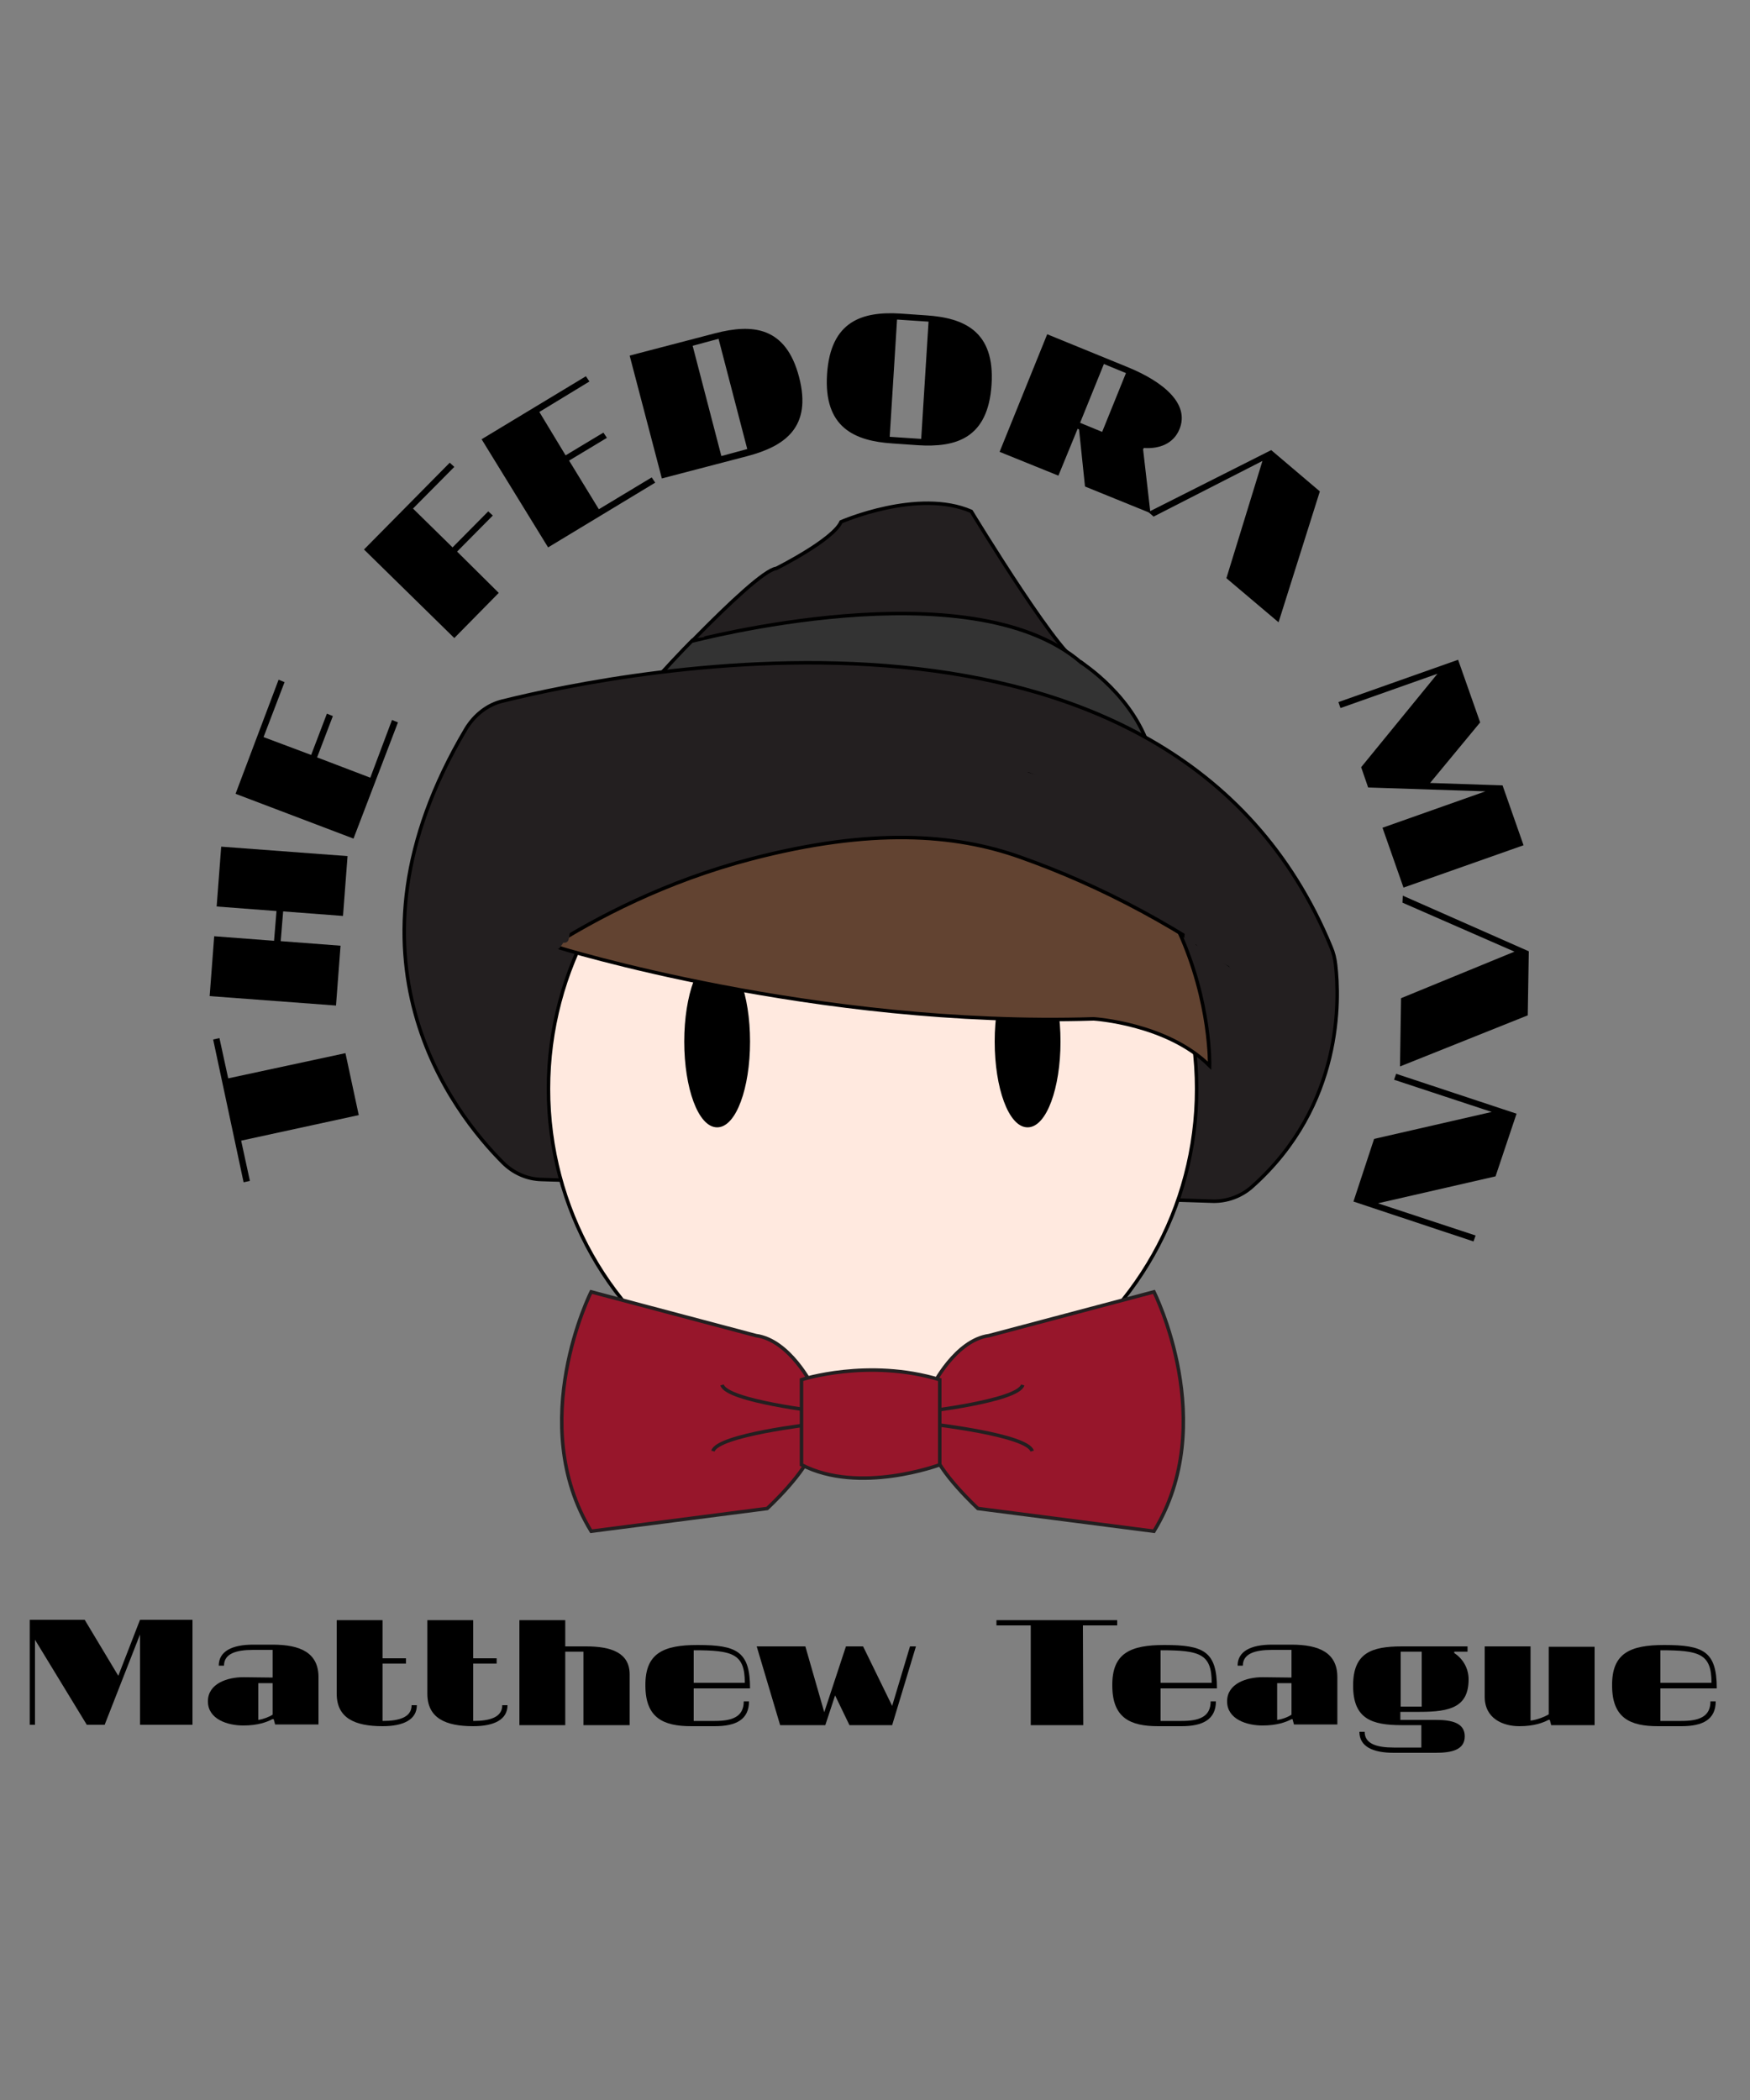 <?xml version="1.0" encoding="utf-8"?>
<!-- Generator: Adobe Illustrator 18.1.1, SVG Export Plug-In . SVG Version: 6.00 Build 0)  -->
<svg version="1.1" id="Layer_1" xmlns="http://www.w3.org/2000/svg" xmlns:xlink="http://www.w3.org/1999/xlink" x="0px" y="0px"
	 viewBox="0 0 500 600" enable-background="new 0 0 500 600" xml:space="preserve">
<rect x="0" y="0" width="500" height="600" fill="#808080" stroke="none"/>
<g>
	<g>
		<path fill="#231F20" stroke="#000000" stroke-miterlimit="10" d="M181.1,200.8c0,0,34.1-37.6,40.7-38.4c0,0,16.2-8.1,18.5-13.3
			c0,0,22-9.6,37.2-3c0,0,27.7,45.6,31.4,43.1c0,0,15.7,11.5,20,26.3L181.1,200.8z"/>
		<path fill="#333333" stroke="#000000" stroke-miterlimit="10" d="M308.9,189.3c0,0,15.7,9.8,20,26.3L181.1,208
			c0,0-7.9,0,16.5-24.8C197.7,183.3,277.1,161.8,308.9,189.3z"/>
		<path fill="#231F20" stroke="#000000" stroke-miterlimit="10" d="M346.5,343.2L154.7,337c-4.1-0.1-8-1.8-11-4.8
			c-14-14-49.4-58.6-10.6-123.9c2.4-4,6.2-7,10.5-8c34.2-8.5,191-40.8,236.7,70.3c0.7,1.6,1.1,3.3,1.3,5.1c1.1,9.5,2.3,40-23.8,63.3
			C354.7,341.8,350.6,343.3,346.5,343.2z"/>
		<ellipse fill="#FFE9DF" stroke="#000000" stroke-miterlimit="10" cx="249.3" cy="311.1" rx="92.6" ry="94.9"/>
		<g>
			<ellipse stroke="#000000" stroke-miterlimit="10" cx="204.9" cy="297.6" rx="8.9" ry="24"/>
			<ellipse stroke="#000000" stroke-miterlimit="10" cx="293.6" cy="297.6" rx="8.9" ry="24"/>
		</g>
		<path fill="#624331" stroke="#000000" stroke-miterlimit="10" d="M159.2,270.6c0,0,73.6,23,153.3,20.5c0,0,21,1.3,33.1,13.4
			c0,0,2-72-76.3-91.2c-3.3-0.8-7-1.4-10.4-1.3C239.9,212.1,174.2,217.4,159.2,270.6z"/>
		<path fill="#231F20" stroke="#000000" stroke-miterlimit="10" d="M134.9,287.1c0,0,31.1-29,79.8-41.7c34.1-8.9,58-7.2,76.8-0.5
			c22.6,8,46.4,20.2,71.2,39.1c0,0-32.7-62.4-98.4-70.8c0,0-36-4.9-67.2,8.8C172.8,232.6,155.4,256.8,134.9,287.1z"/>
		<g>
			<path fill="#97162B" stroke="#231F20" stroke-miterlimit="10" d="M232.2,396.1c0,0-6.5-13.2-16.2-14.5l-47.1-12.5
				c0,0-18.9,37.5,0,68.4l50.3-6.5c0,0,11.4-10.5,13-17.1L232.2,396.1L232.2,396.1z"/>
			<path fill="#97162B" stroke="#231F20" stroke-miterlimit="10" d="M232.2,406.9c0,0-27.2,3.1-28.5,7.7"/>
			<path fill="#97162B" stroke="#231F20" stroke-miterlimit="10" d="M234.8,403.4c0,0-27.2-3.1-28.5-7.7"/>
			<path fill="#97162B" stroke="#231F20" stroke-miterlimit="10" d="M266.4,396.1c0,0,6.5-13.2,16.2-14.5l47.1-12.5
				c0,0,18.9,37.5,0,68.4l-50.3-6.5c0,0-11.4-10.5-13-17.1L266.4,396.1L266.4,396.1z"/>
			<path fill="#97162B" stroke="#231F20" stroke-miterlimit="10" d="M266.4,406.9c0,0,27.2,3.1,28.5,7.7"/>
			<path fill="#97162B" stroke="#231F20" stroke-miterlimit="10" d="M263.7,403.4c0,0,27.2-3.1,28.5-7.7"/>
			<path fill="#97162B" stroke="#231F20" stroke-miterlimit="10" d="M229,394.2c0,0,19-6.2,39.5,0v24.3c0,0-23,8.6-39.5,0V394.2z"/>
		</g>
		<g>
			<g>
				<path fill="#231F20" d="M149.2,235.7c18-6.3,35.9-12.6,53.9-18.9c1.8-0.7,1-3.5-0.8-2.9c-18,6.3-35.9,12.6-53.9,18.9
					C146.7,233.5,147.4,236.4,149.2,235.7L149.2,235.7z"/>
			</g>
		</g>
		<g>
			<g>
				<path fill="#231F20" d="M130.4,293.1c5.8-10.4,12.9-19.9,21-28.5c-0.8-0.6-1.5-1.2-2.3-1.8c-4.2,5.8-6.9,12.3-8,19.4
					c-0.2,1.5,1.3,2.4,2.5,1.4c5.7-4.9,10.4-10.7,14-17.3c0.8-1.5-1.1-3-2.3-1.8c-2.6,2.6-4.6,5.5-6.2,8.8c-0.8,1.8,1.4,3,2.6,1.5
					c3.6-4.6,6.2-9.9,7.9-15.5c0.5-1.5-1.4-2.3-2.5-1.4c-3.2,2.6-5.9,5.5-8.2,8.9c0.9,0.4,1.8,0.8,2.7,1.1c2.8-6.8,6-13.4,9.6-19.8
					c0.8-1.4-1.2-3.2-2.3-1.8c-3.2,4.2-6,8.5-8.4,13.2c-0.7,1.4,1.1,3,2.3,1.8c9.9-10.2,20.4-19.7,31.5-28.6
					c-0.8-0.6-1.5-1.2-2.3-1.8c-2.1,2.7-4.6,5.1-7.4,7c0.7,0.7,1.4,1.4,2,2c2.6-5.1,5.7-9.8,9.6-13.9c1.3-1.4-0.7-3.3-2.1-2.1
					c-7,6.1-13.7,12.6-19.9,19.5c-1.1,1.2,0.4,3.3,1.8,2.3c14.3-10.1,29-19.5,44-28.3c1.4-0.8,0.5-3.2-1.1-2.7
					c-6.3,2-12.7,3.9-19,5.9c0.4,0.9,0.8,1.8,1.1,2.7c7.6-5.7,16.1-9.3,25.4-11c-0.4-0.9-0.8-1.8-1.1-2.7c-1.5,1.1-3.1,2.3-4.6,3.4
					c-1.1,0.8-0.8,2.9,0.8,2.8c12.2-0.5,24.1-2.9,35.6-7c1.8-0.7,1.1-3.2-0.8-2.9c-7.2,1.1-14.4,2.2-21.6,3.3
					c-1.7,0.2-1.3,2.9,0.4,2.9c14.9-0.1,29.8-0.2,44.8-0.4c0-1,0-2,0-3c-8,0.9-16,1-24,0.1c0,1,0,2,0,3c19.8,1.3,39.4,4,58.8,8.1
					c0.1-1,0.2-2,0.4-2.9c-8.6,1.1-17.4,1.1-26-0.2c-1.8-0.3-2.7,2.4-0.8,2.9c12.6,3.3,25.1,7.1,37.4,11.4c0.1-1,0.2-2,0.4-2.9
					c-3.4,0.2-6.5-0.3-9.7-1.5c-1.5-0.6-2.7,2-1.1,2.7c11.5,5.2,22.6,11.2,33.2,18.2c0.5-0.8,1-1.7,1.5-2.6c-3.8-2-7.6-4-11.4-6.1
					c-1.4-0.8-3.2,1.2-1.8,2.3c8.9,7.3,17.9,14.7,26.8,22c1.5,1.2,3.5-0.7,2.1-2.1c-2.4-2.6-4.7-5.1-7.1-7.6
					c-0.8-0.8-2.3-0.4-2.5,0.7c-1,4,0.1,8,3,11c1.2,1.3,3-0.4,2.3-1.8c-1.1-2.6-2.2-5.1-3.3-7.6c-0.8,0.5-1.7,1-2.6,1.5
					c0.8,1.2,1.5,2.6,2.3,3.8c0.8-0.6,1.5-1.2,2.3-1.8c-3.9-4.2-8.3-7.9-13.5-10.4c-1.4-0.7-3.2,1.2-1.8,2.3
					c10.7,9.1,19.8,19.8,27,31.9c0.8-0.6,1.5-1.2,2.3-1.8c-6.2-5.5-17.3-9.7-17-19.5c0.1-1.9-2.9-1.9-3,0c-0.3,11,11,15.4,17.9,21.5
					c1.2,1.1,3.3-0.3,2.3-1.8c-7.4-12.3-16.6-23.2-27.5-32.5c-0.6,0.8-1.2,1.5-1.8,2.3c4.9,2.4,9.1,5.9,12.9,9.9
					c1.1,1.2,3.2-0.4,2.3-1.8c-0.8-1.2-1.5-2.6-2.3-3.8c-1-1.7-3.3-0.2-2.6,1.5c1.1,2.6,2.2,5.1,3.3,7.6c0.8-0.6,1.5-1.2,2.3-1.8
					c-2.1-2.3-2.9-5.1-2.2-8.1c-0.8,0.2-1.7,0.4-2.5,0.7c2.4,2.6,4.7,5.1,7.1,7.6c0.7-0.7,1.4-1.4,2.1-2.1
					c-8.9-7.3-17.9-14.7-26.8-22c-0.6,0.8-1.2,1.5-1.8,2.3c3.8,2,7.6,4,11.4,6.1c1.7,0.9,3.1-1.5,1.5-2.6
					c-10.5-6.9-21.6-13-33.2-18.2c-0.4,0.9-0.8,1.8-1.1,2.7c3.4,1.3,6.9,1.8,10.5,1.6c1.7-0.1,2-2.4,0.4-2.9
					c-12.3-4.3-24.8-8.2-37.4-11.4c-0.2,1-0.5,1.9-0.8,2.9c8.9,1.4,17.9,1.5,26.8,0.4c1.5-0.2,2.2-2.6,0.4-2.9
					c-19.6-4.2-39.5-6.9-59.5-8.2c-1.9-0.1-1.8,2.8,0,3c8,0.8,16,0.8,24-0.1c1.8-0.2,2-3,0-3c-14.9,0.1-29.8,0.2-44.8,0.4
					c0.1,1,0.2,2,0.4,2.9c7.2-1.1,14.4-2.2,21.6-3.3c-0.2-1-0.5-1.9-0.8-2.9c-11.2,4-22.9,6.4-34.8,6.8c0.2,1,0.5,1.8,0.8,2.8
					c1.5-1.1,3.1-2.3,4.6-3.4c1.4-1,0.5-3-1.1-2.7c-9.5,1.7-18.4,5.5-26.1,11.2c-1.2,1-0.6,3.3,1.1,2.7c6.3-2,12.7-3.9,19-5.9
					c-0.4-0.9-0.8-1.8-1.1-2.7c-15.1,8.8-29.8,18.3-44,28.3c0.6,0.8,1.2,1.5,1.8,2.3c6.2-6.9,12.9-13.4,19.9-19.5
					c-0.7-0.7-1.4-1.4-2.1-2.1c-4,4.3-7.4,9.2-10.1,14.5c-0.6,1.2,0.7,2.9,2,2c3.3-2.2,6.1-4.9,8.5-8c1.1-1.4-1.1-2.7-2.3-1.8
					c-11.1,8.9-21.6,18.4-31.5,28.6c0.8,0.6,1.5,1.2,2.3,1.8c2.3-4.5,4.9-8.6,7.9-12.6c-0.8-0.6-1.5-1.2-2.3-1.8
					c-3.7,6.7-7,13.5-9.9,20.5c-0.7,1.7,1.8,2.4,2.7,1.1c2.1-3.2,4.8-5.9,7.7-8.2c-0.8-0.5-1.7-1-2.5-1.4
					c-1.6,5.4-4.1,10.3-7.6,14.8c0.8,0.5,1.7,1,2.6,1.5c1.5-3,3.3-5.7,5.8-8.1c-0.8-0.6-1.5-1.2-2.3-1.8c-3.5,6.4-8,11.9-13.5,16.7
					c0.8,0.5,1.7,1,2.5,1.4c1.1-6.8,3.7-13.1,7.7-18.7c1-1.4-1.2-3-2.3-1.8c-8.3,8.8-15.5,18.6-21.5,29.2
					C126.9,293.3,129.5,294.8,130.4,293.1L130.4,293.1z"/>
			</g>
		</g>
		<g>
			<g>
				<path fill="#231F20" d="M335.5,252.5c0.7,5.8,2.3,11.3,4.8,16.5c0.8,1.7,3.4,0.2,2.6-1.5c-2.3-4.8-3.8-9.8-4.4-15
					C338.3,250.6,335.3,250.6,335.5,252.5L335.5,252.5z"/>
			</g>
		</g>
		<g>
			<g>
				<path fill="#231F20" d="M340.8,255.5c1,5.5,3.5,10.5,7.3,14.6c0.8,0.9,2.6,0.2,2.6-1.1c-0.7-9.2-7.7-15.7-15.1-20.4
					c-1.1-0.7-2.1,0.2-2.3,1.3c-0.5,4.5,0.9,8.6,3.9,11.8c0.8,0.9,2.6,0.2,2.6-1.1c-0.4-6.5-6.8-8.4-10.1-13.2
					c-1.1-1.6-3.6-0.1-2.6,1.5c4.6,7.5,12.4,12.2,21.1,13c1.4,0.1,1.8-1.7,1.1-2.6c-6.1-6.5-12.9-12.2-20.5-16.9
					c-1.6-1-3.2,1.5-1.5,2.6c7.4,4.6,14,10.1,19.9,16.4c0.4-0.8,0.7-1.7,1.1-2.6c-7.7-0.7-14.5-5-18.6-11.5c-0.8,0.5-1.7,1-2.6,1.5
					c2.6,4,9.3,6.5,9.6,11.7c0.8-0.4,1.7-0.7,2.6-1.1c-2.5-2.7-3.5-6.1-3.1-9.8c-0.8,0.4-1.5,0.8-2.3,1.3c6.4,4.1,13,9.8,13.6,17.9
					c0.8-0.4,1.7-0.7,2.6-1.1c-3.5-3.8-5.7-8.2-6.5-13.3C343.3,252.9,340.5,253.6,340.8,255.5L340.8,255.5z"/>
			</g>
		</g>
		<g>
			<g>
				<path fill="#231F20" d="M147.3,255.8c0.5,5.7,5.5,10.2,11.3,9c7-1.4,9.8-8.6,11.8-14.6c0.6-1.8-2.3-2.6-2.9-0.8
					c-1.4,4.2-2.9,8.9-6.8,11.4c-4.3,2.7-10,0.3-10.5-5C150.1,253.9,147.1,253.9,147.3,255.8L147.3,255.8z"/>
			</g>
		</g>
		<g>
			<g>
				<path fill="#231F20" d="M167.1,229.2c-2.9,4.8-5.2,9.8-7,15c-0.6,1.7,1.8,2.4,2.7,1.1c2.1-3.1,4.5-6.1,6.9-8.9
					c1.2-1.4-0.8-3.6-2.1-2.1c-2.6,3-5.1,6.2-7.4,9.6c0.9,0.4,1.8,0.8,2.7,1.1c1.7-5,4-9.8,6.7-14.3
					C170.7,229,168.1,227.6,167.1,229.2L167.1,229.2z"/>
			</g>
		</g>
		<g>
			<g>
				<path fill="#231F20" d="M180.8,232.9c29.9-15.4,63.9-21.9,97.3-18.7c0-1,0-2,0-3c-16.8,0.2-33.6,0.3-50.4,0.5
					c-15.8,0.2-31.7,1-46.8,6.1c-1.7,0.5-1.2,2.7,0.4,2.9c9.8,1,19.5,1.3,29.3,1c-0.1-1-0.2-2-0.4-2.9c-6.9,1.2-13.9,1.6-20.8,1.2
					c-1.9-0.1-1.9,2.9,0,3c7.3,0.5,14.5,0,21.6-1.3c1.7-0.3,1.2-3-0.4-2.9c-9.8,0.4-19.6,0.1-29.3-1c0.1,1,0.2,2,0.4,2.9
					c15.2-5.1,31.2-5.8,47.1-6c16.4-0.2,32.9-0.3,49.3-0.5c2,0,1.8-2.8,0-3c-34-3.3-68.5,3.5-98.9,19
					C177.6,231.2,179,233.8,180.8,232.9L180.8,232.9z"/>
			</g>
		</g>
		<g>
			<g>
				<path fill="#231F20" d="M133.8,274.2c-0.3,6.2,0.3,12.4,1.7,18.6c0.2,1.1,1.7,1.4,2.5,0.7c3.6-3.7,6-8.1,7.2-13.1
					c-1-0.2-1.9-0.5-2.9-0.8c-0.5,2.2-1,4.3-1.5,6.5c1,0,1.9,0,2.9,0c-0.7-2.3-1.3-4.6-2-7c-0.3-1.1-2.2-1.5-2.7-0.4
					c-0.8,1.8-1.4,3.7-1.8,5.7c1,0.1,2,0.2,2.9,0.4c-0.2-3.9-0.5-7.8-0.8-11.7c-0.1-1.7-2.4-2.1-2.9-0.4c-1.4,4.8-2,9.6-1.6,14.6
					c0.1,1,1.2,2,2.3,1.3c5.6-4.2,9.5-9.9,11.5-16.7c-0.8,0.2-1.7,0.4-2.5,0.7c0.8,1,1.3,2,1.3,3.3c0.1,1.3,1.5,1.9,2.6,1.1
					c3.8-3.1,6.7-6.8,9-11.1c-1-0.2-1.8-0.5-2.8-0.8c-0.1,1.8-0.2,3.6-0.4,5.4c-0.1,1.6,2,1.8,2.8,0.8c0.8-1.1,1.5-2.2,2.3-3.3
					c-0.9-0.4-1.8-0.8-2.7-1.1c-0.3,0.8-0.5,1.7-0.8,2.5c-0.5,1.4,1.5,2.6,2.5,1.4c1.1-1.4,2-2.9,2.8-4.5c-0.9-0.4-1.8-0.8-2.7-1.1
					c-0.1,0.8-0.3,1.5-0.4,2.3c-0.4,1.8,2.5,2.7,2.9,0.8c0.1-0.8,0.3-1.5,0.4-2.3c0.3-1.5-2-2.8-2.7-1.1c-0.7,1.4-1.4,2.7-2.3,3.9
					c0.8,0.5,1.7,1,2.5,1.4c0.3-0.8,0.5-1.7,0.8-2.5c0.6-1.7-1.8-2.4-2.7-1.1c-0.8,1.1-1.5,2.2-2.3,3.3c1,0.2,1.8,0.5,2.8,0.8
					c0.1-1.8,0.2-3.6,0.4-5.4c0.1-1.5-2.1-2-2.8-0.8c-2.1,4.1-5,7.6-8.5,10.5c0.8,0.4,1.7,0.7,2.6,1.1c-0.2-2.1-0.8-3.7-2.1-5.4
					c-0.7-1-2.2-0.3-2.5,0.7c-1.7,6-5.2,11.1-10.1,14.9c0.8,0.4,1.5,0.8,2.3,1.3c-0.4-4.7,0.1-9.3,1.5-13.9c-1-0.1-2-0.2-2.9-0.4
					c0.2,3.9,0.5,7.8,0.8,11.7c0.1,1.6,2.6,2.1,2.9,0.4c0.4-1.7,0.8-3.3,1.5-4.9c-0.9-0.1-1.8-0.2-2.7-0.4c0.7,2.3,1.3,4.6,2,7
					c0.4,1.4,2.6,1.5,2.9,0c0.5-2.2,1-4.3,1.5-6.5c0.4-1.8-2.4-2.7-2.9-0.8c-1.1,4.5-3.2,8.5-6.4,11.8c0.8,0.2,1.7,0.4,2.5,0.7
					c-1.4-5.8-1.9-11.7-1.6-17.7C136.8,272.3,133.8,272.3,133.8,274.2L133.8,274.2z"/>
			</g>
		</g>
		<g>
			<g>
				<path fill="#231F20" d="M358.8,279.7c-0.5-7.4-5.4-13.8-12.4-16.1c-1-0.4-2.3,0.8-1.8,1.8c1.7,4.2,3.6,8.6,7.9,10.6
					c1.5,0.7,3-1.1,1.8-2.3c-3.7-3.9-7.9-7.1-12.5-9.9c-1-0.6-2.7,0.4-2.2,1.7c1.7,4,4.1,7.4,7.4,10.3c1.4,1.2,3.6-0.8,2.1-2.1
					c-2.9-2.5-5.2-5.4-6.7-9c-0.7,0.5-1.4,1.1-2.2,1.7c4.4,2.6,8.3,5.7,11.8,9.4c0.6-0.8,1.2-1.5,1.8-2.3c-3.6-1.7-5.2-5.3-6.5-8.8
					c-0.6,0.6-1.2,1.2-1.8,1.8c5.8,1.9,9.8,7.2,10.2,13.3C355.9,281.6,358.9,281.6,358.8,279.7L358.8,279.7z"/>
			</g>
		</g>
	</g>
	<g>
		<path d="M98.7,300.9l3.8,17.7l-33.6,7.3l2.5,11.5l-1.8,0.4L60.9,297l1.8-0.4l2.5,11.5L98.7,300.9z"/>
		<path d="M59.9,284.6l1.3-17.1l17.1,1.3l0.7-8.5l-17.1-1.3l1.3-17.1l36.1,2.7L98,261.7l-17.1-1.3l-0.7,8.5l17.1,1.3l-1.3,17.1
			L59.9,284.6z"/>
		<path d="M67.3,226.8l12.3-32.6l1.7,0.7l-6,15.7l13.6,5.1l4.5-11.8l1.7,0.7l-4.5,11.8l15.2,5.8l6.2-16.5l1.7,0.7L101,239.6
			L67.3,226.8z"/>
		<path d="M104,157l24.5-24.8l1.3,1.2l-11.8,11.9l11.3,11.1l10.2-10.3l1.3,1.2l-10.2,10.3l11.9,11.8l-12.7,12.9L104,157z"/>
		<path d="M137.6,125.5l29.8-18l1,1.5l-14.3,8.7l7.5,12.4l10.8-6.5l1,1.5l-10.8,6.5l8.5,13.9l15.1-9.1l1,1.5l-30.6,18.5L137.6,125.5
			z"/>
		<path d="M179.9,101.6l24.5-6.4c10.5-2.7,20.1-2,23.9,12.5c3.8,14.5-4.2,19.8-14.7,22.6l-24.5,6.4L179.9,101.6z M197.9,98.8
			l8.2,31.5l7.4-2l-8.2-31.5L197.9,98.8z"/>
		<path d="M264.6,90.1c10.8,0.7,19.7,4.5,18.7,19.8c-1,15.4-10.2,18-21.1,17.3l-7.2-0.5c-10.8-0.7-19.7-4.5-18.7-19.8
			s10.2-18,21.1-17.3L264.6,90.1z M254.2,124.8l9,0.6l2.1-33.5l-9-0.6L254.2,124.8z"/>
		<path d="M308.3,122.7l-0.4-0.2l-5.5,13.4l-16.8-6.8l13.6-33.6l23,9.4c10.5,4.3,17.7,10.6,14.8,17.7c-1.7,4.2-5.8,5.7-10.2,5.4
			l-0.2,0.4l2.1,18.2l-18.7-7.6L308.3,122.7z M321.7,106.6l-6.3-2.6l-6.8,16.8l6.3,2.6L321.7,106.6z"/>
		<path d="M329.6,147.6l-1.5-1.3l35.1-17.7l13.9,11.8l-11.8,37.4l-14.9-12.6l10.3-33.5L329.6,147.6z"/>
		<path d="M424.4,226.1l-33.5-1.1l-2-5.8l21.8-26.7l-27.7,9.8l-0.6-1.7l34.2-12.1l6.3,17.9l-14.3,17.3l20.7,0.7l6,17.1L401,253.6
			l-6-17.1L424.4,226.1z"/>
		<path d="M400.7,257.9l0.1-2l36,15.9l-0.3,18.3l-36.5,14.6l0.3-19.5l32.4-13.3L400.7,257.9z"/>
		<path d="M427.3,336.1l-33.6,7.7l27.9,9.2l-0.6,1.7l-34.3-11.4l5.9-17.9l33.6-7.7l-27.9-9.2l0.6-1.7l34.4,11.4L427.3,336.1z"/>
	</g>
	<g>
		<path d="M40,467l-10.1,25.8h-5.1L10,468.5v24.3H8.5v-30h15.7l9.6,16l6.2-16h15v30H40V467z"/>
		<path d="M77.9,479.3v-7.9h-5.6c-4.9,0-8.3,1.1-8.3,4.5h-1.5c0-4.1,3.8-6,9.8-6h5.6c7.9,0,13.1,2.3,13.1,9.3v13.5H78.6l-0.4-1.5
			h-0.4c-1.5,0.8-4.1,1.8-8.3,1.8c-4.5,0-10.1-1.8-10.1-6.9c0-5.1,5.6-6.9,10.1-6.9L77.9,479.3L77.9,479.3z M77.9,489.9v-9h-4.1
			v10.5C75.2,491.2,76.8,490.6,77.9,489.9z"/>
		<path d="M109.3,475.2v16.5c4.9,0,8.3-1.1,8.3-4.5h1.5c0,4.1-3.8,6-9.8,6c-7.9,0-13.1-2.3-13.1-9.3v-21h13.1v10.9h6.7v1.5H109.3z"
			/>
		<path d="M135.2,475.2v16.5c4.9,0,8.3-1.1,8.3-4.5h1.5c0,4.1-3.8,6-9.8,6c-7.9,0-13.1-2.3-13.1-9.3v-21h13.1v10.9h6.7v1.5H135.2z"
			/>
		<path d="M166.7,492.9v-21h-5.2v21h-13.1v-30h13.1v7.5h6c7.1,0,12.4,1.8,12.4,8v14.5H166.7z"/>
		<path d="M199.3,470c11.2,0,15,1.8,15,12.4h-16.1v9.3h6c4.9,0,8.3-1.1,8.3-5.6h1.5c0,5.2-3.7,7.1-9.8,7.1h-6.7
			c-7.9,0-13.1-2.3-13.1-11.6C184.3,472.3,189.6,470,199.3,470z M198.2,480.8h14.6c0-8.3-3.4-9.3-14.6-9.3V480.8z"/>
		<path d="M222.9,492.9l-6.7-22.5h13.9l5.4,18.8l6.2-18.8h4.9l8.3,17l5.1-17h1.7l-6.8,22.5h-12.2l-4.1-8.5l-2.8,8.5H222.9z"/>
		<path d="M309.5,492.9h-15v-28.5h-9.8v-1.5h34.5v1.5h-9.8L309.5,492.9L309.5,492.9z"/>
		<path d="M332.7,470c11.2,0,15,1.8,15,12.4h-16.1v9.3h6c4.9,0,8.3-1.1,8.3-5.6h1.5c0,5.2-3.8,7.1-9.8,7.1h-6.7
			c-7.9,0-13.1-2.3-13.1-11.6C317.7,472.3,323,470,332.7,470z M331.6,480.8h14.6c0-8.3-3.4-9.3-14.6-9.3V480.8z"/>
		<path d="M369,479.3v-7.9h-5.6c-4.9,0-8.3,1.1-8.3,4.5h-1.5c0-4.1,3.8-6,9.8-6h5.6c7.9,0,13.1,2.3,13.1,9.3v13.5h-12.4l-0.4-1.5
			H369c-1.5,0.8-4.1,1.8-8.3,1.8c-4.5,0-10.1-1.8-10.1-6.9c0-5.1,5.6-6.9,10.1-6.9L369,479.3L369,479.3z M369,489.9v-9h-4.1v10.5
			C366.4,491.2,368,490.6,369,489.9z"/>
		<path d="M400.5,492.9c-8.6,0-13.9-1.8-13.9-11.3c0-9.3,5.2-11.2,13.9-11.2h18.8v1.5h-3.8v0.4c2.6,1.7,4.1,4.5,4.1,7.5
			c0,7.9-5.2,9.3-13.9,9.3h-5.6v2.3h10.1c4.5,0,8.3,0.8,8.3,4.7c0,3.9-3.8,4.7-8.3,4.7h-12c-6,0-9.8-1.8-9.8-6h1.5
			c0,3.4,3.4,4.5,8.3,4.5h7.9v-6.4H400.5z M400.2,487.6h6v-15.7h-6V487.6z"/>
		<path d="M424.2,484.8v-14.4h13.1v21.2c1.8-0.2,4.1-1.1,5.2-1.8v-19.3h13.1v22.4h-12.4l-0.4-1.5h-0.4c-1.5,0.8-4.1,1.8-8.3,1.8
			C429.4,493.2,424.2,491,424.2,484.8z"/>
		<path d="M475.5,470c11.2,0,15,1.8,15,12.4h-16.1v9.3h6c4.9,0,8.3-1.1,8.3-5.6h1.5c0,5.2-3.7,7.1-9.8,7.1h-6.7
			c-7.9,0-13.1-2.3-13.1-11.6C460.5,472.3,465.8,470,475.5,470z M474.4,480.8H489c0-8.3-3.4-9.3-14.6-9.3V480.8z"/>
	</g>
	<g>
		<g>
			<path fill="#231F20" d="M221.8,212.6c-18.6,1.6-36.2,9-50.5,21.1c-1.2,1,0.1,2.8,1.4,2.5c10.9-2.7,21.7-5.8,32.4-9.3
				c1.3-0.4,1.5-2.6,0-2.9c-6.2-1.2-12.3-1.2-18.5,0.1c0.2,1,0.5,1.9,0.8,2.9c4.3-1.3,8.6-2.6,12.8-3.9c-0.4-0.9-0.8-1.8-1.1-2.7
				c-8.1,4.9-16.4,9.5-24.9,13.8c0.5,0.8,1,1.7,1.5,2.6c3.2-2.1,6.2-4.2,9.4-6.3c-0.6-0.8-1.2-1.5-1.8-2.3
				c-15.4,13.6-29.5,28.6-42.1,44.9c0.8,0.5,1.7,1,2.5,1.4c0.7-2.2,1.8-4,3.7-5.4c-0.6-0.8-1.2-1.5-1.8-2.3
				c-6,6.7-10.7,14.4-14,22.8c1,0.2,1.9,0.5,2.9,0.8c2.4-7.2,5.3-15.1,12.2-19.1c-0.8-0.4-1.5-0.8-2.3-1.3
				c-0.5,3.8-1.7,7.4-3.5,10.7c1,0.2,1.8,0.5,2.8,0.8c0.1-2,0.1-4.1,0.2-6.1c0.1-1.8-2.4-1.9-2.9-0.4c-0.6,1.6-1.2,3.3-1.8,4.9
				c1,0.2,1.9,0.5,2.9,0.8c0.5-2.3,1.8-4,4.1-4.9c-0.5-0.2-1.1-0.5-1.7-0.7c0.7,1.5,1.1,2.9,1.4,4.5c0.1,0.8,1.1,1.3,1.8,1
				c3.5-1.2,6.4-3,9.2-5.4c-0.8-0.4-1.7-0.7-2.6-1.1c-0.4,0.4-0.7,0.8-1.1,1.2c0.6,0.4,1.3,0.7,1.8,1c-0.6-2.9-0.7-5.7-0.5-8.6
				c0.1-1.9-2.8-1.9-3,0c-0.2,2.6,0,5.1,0.8,7.6c0.4,1.1,1.7,1.4,2.5,0.7c1.4-1.3,2.3-2.7,3-4.5c0.4-1.1-0.8-2.1-1.8-1.8
				c-2,0.7-3.3,1.9-3.9,3.9c0.9-0.1,1.8-0.2,2.7-0.4c-5-10.1,4.3-19.3,12-24.5c8.1-5.5,16.8-10,25.8-13.9
				c18.2-7.8,37.4-12.9,56.4-18.5c9.7-2.9,24-9.1,31.8,0.8c0.4-0.8,0.7-1.7,1.1-2.6c-6.2-0.8-12.4-1.5-18.7-2.3
				c-1.8-0.2-1.8,2.4-0.4,2.9c7.9,3.1,16.2,4.8,24.6,4.9c1.7,0,2.1-2.6,0.4-2.9c-9.1-1.9-18.2-3.8-27.3-5.7c-0.1,1-0.2,2-0.4,2.9
				c20.4,2.3,36,17.9,54.5,25.2c5.2,2,10.6,3.7,15.6,6.2c4.6,2.4,8.6,5.6,12.1,9.4c6.9,7.4,11.6,16.6,15.8,25.8
				c0.5-0.7,1.1-1.4,1.7-2.2c-2.6-1-4.8-2.6-6.5-4.8c-1.1-1.5-3.6-0.2-2.6,1.5c2.1,3.6,4.9,6.4,8.5,8.6c1.1,0.6,2.6-0.4,2.2-1.7
				c-3.3-9-15.7-8.3-19.3-16.7c-0.4-0.8-1.4-0.8-2-0.5c-2.3,1-2.1,3.7-0.3,5.1c1,0.7,2.2-0.3,2.3-1.3c0-0.7,0.1-1.4,0.1-2.1
				c-0.7,0.5-1.2,1-1.9,1.4c9,2.1,22.2,6,21.7,17.6c1-0.2,1.8-0.5,2.8-0.8c-3.2-5.4-6.3-10.7-9.5-16c-3.2-5.3-6-11-9.6-15.9
				c-3.2-4.4-7.6-7.1-12.1-10c-5.4-3.4-10.7-6.8-16-10.2c-1.6-1-3.1,1.5-1.5,2.6c4.9,3.1,9.7,6.2,14.6,9.2
				c5.2,3.3,10.3,6.2,13.7,11.6c6.3,9.8,12,20.1,17.9,30.2c0.8,1.3,2.7,0.7,2.8-0.8c0.5-13.2-13.5-18-23.9-20.5
				c-1-0.2-1.8,0.4-1.9,1.4c0,0.7-0.1,1.4-0.1,2.1c0.8-0.4,1.5-0.8,2.3-1.3c0.1,0,0.2,0,0.3,0c-0.7-0.2-1.4-0.4-2-0.5
				c1.7,3.8,5.2,6,8.8,7.9c3.8,2,8.6,3.8,10.2,8.2c0.7-0.5,1.4-1.1,2.2-1.7c-3.2-1.8-5.6-4.3-7.4-7.5c-0.8,0.5-1.7,1-2.6,1.5
				c2.2,2.9,4.9,4.9,8.3,6.2c1.4,0.5,2.1-1.1,1.7-2.2c-6.7-14.3-14.9-29-29.5-36.5c-8-4-16.7-6.2-24.6-10.4
				c-7.3-3.8-14.2-8.4-21.4-12.4c-7.9-4.3-16.1-7.9-25.1-8.9c-1.7-0.2-2,2.6-0.4,2.9c9.1,1.9,18.2,3.8,27.3,5.7c0.1-1,0.2-2,0.4-2.9
				c-8.2-0.1-16.2-1.7-23.9-4.8c-0.1,1-0.2,2-0.4,2.9c6.2,0.8,12.4,1.5,18.7,2.3c1.4,0.2,1.7-1.7,1.1-2.6
				c-6.6-8.5-18.2-6.5-27.1-3.8c-10.8,3.2-21.8,6.3-32.6,9.6c-20.9,6.4-42.6,13.9-60.3,27c-8.3,6.1-15.8,16.3-10.7,26.9
				c0.6,1.2,2.4,0.8,2.7-0.4c0.2-1,0.8-1.6,1.8-1.8c-0.6-0.6-1.2-1.2-1.8-1.8c-0.5,1.3-1.2,2.2-2.2,3.2c0.8,0.2,1.7,0.4,2.5,0.7
				c-0.7-2.3-1-4.5-0.7-6.8c-1,0-2,0-3,0c-0.2,3.2,0,6.3,0.6,9.5c0.2,0.8,1.1,1.2,1.8,1c2-0.6,3-2,3.3-4c0.1-1.4-1.7-1.8-2.6-1.1
				c-2.4,2-5,3.5-7.9,4.6c0.6,0.4,1.3,0.7,1.8,1c-0.3-1.8-0.9-3.5-1.7-5.2c-0.3-0.5-1.1-0.9-1.7-0.7c-3.2,1.2-5.4,3.6-6.2,7
				c-0.4,1.9,2.2,2.6,2.9,0.8c0.6-1.6,1.2-3.3,1.8-4.9c-1-0.1-2-0.2-2.9-0.4c-0.1,2-0.1,4.1-0.2,6.1c-0.1,1.5,2.1,2,2.8,0.8
				c2.1-3.9,3.4-7.9,3.9-12.3c0.1-1.1-1.4-1.8-2.3-1.3c-7.6,4.5-10.8,12.9-13.6,20.9c-0.7,1.8,2.2,2.6,2.9,0.8
				c3.2-7.9,7.6-15.1,13.3-21.5c1.1-1.2-0.4-3.4-1.8-2.3c-2.5,1.8-4.2,4.2-5.1,7.1c-0.4,1.3,1.5,2.7,2.5,1.4
				c12.6-16.2,26.7-31.2,42.1-44.9c1.2-1.1-0.4-3.3-1.8-2.3c-3.2,2.1-6.2,4.2-9.4,6.3c-1.6,1.1-0.2,3.5,1.5,2.6
				c8.5-4.3,16.8-8.9,24.9-13.8c1.4-0.8,0.5-3.2-1.1-2.7c-4.3,1.3-8.6,2.6-12.8,3.9c-1.8,0.5-1.1,3.3,0.8,2.9
				c5.6-1.1,11.2-1.1,16.9-0.1c0-1,0-1.9,0-2.9c-10.7,3.5-21.5,6.5-32.4,9.3c0.5,0.8,1,1.7,1.4,2.5c13.6-11.5,30.6-18.6,48.3-20.2
				C223.7,215.4,223.7,212.4,221.8,212.6L221.8,212.6z"/>
		</g>
	</g>
	<g>
		<g>
			<path fill="#231F20" d="M198.4,219c9-0.4,18-0.9,27-1.3c-0.1-1-0.2-2-0.4-2.9c-5.2,1.9-10.5,3.1-16,3.5c-1.9,0.2-1.9,3.2,0,3
				c5.7-0.5,11.3-1.7,16.7-3.6c1.5-0.5,1.4-3-0.4-2.9c-9,0.4-18,0.9-27,1.3C196.5,216.2,196.5,219.2,198.4,219L198.4,219z"/>
		</g>
	</g>
</g>
</svg>
